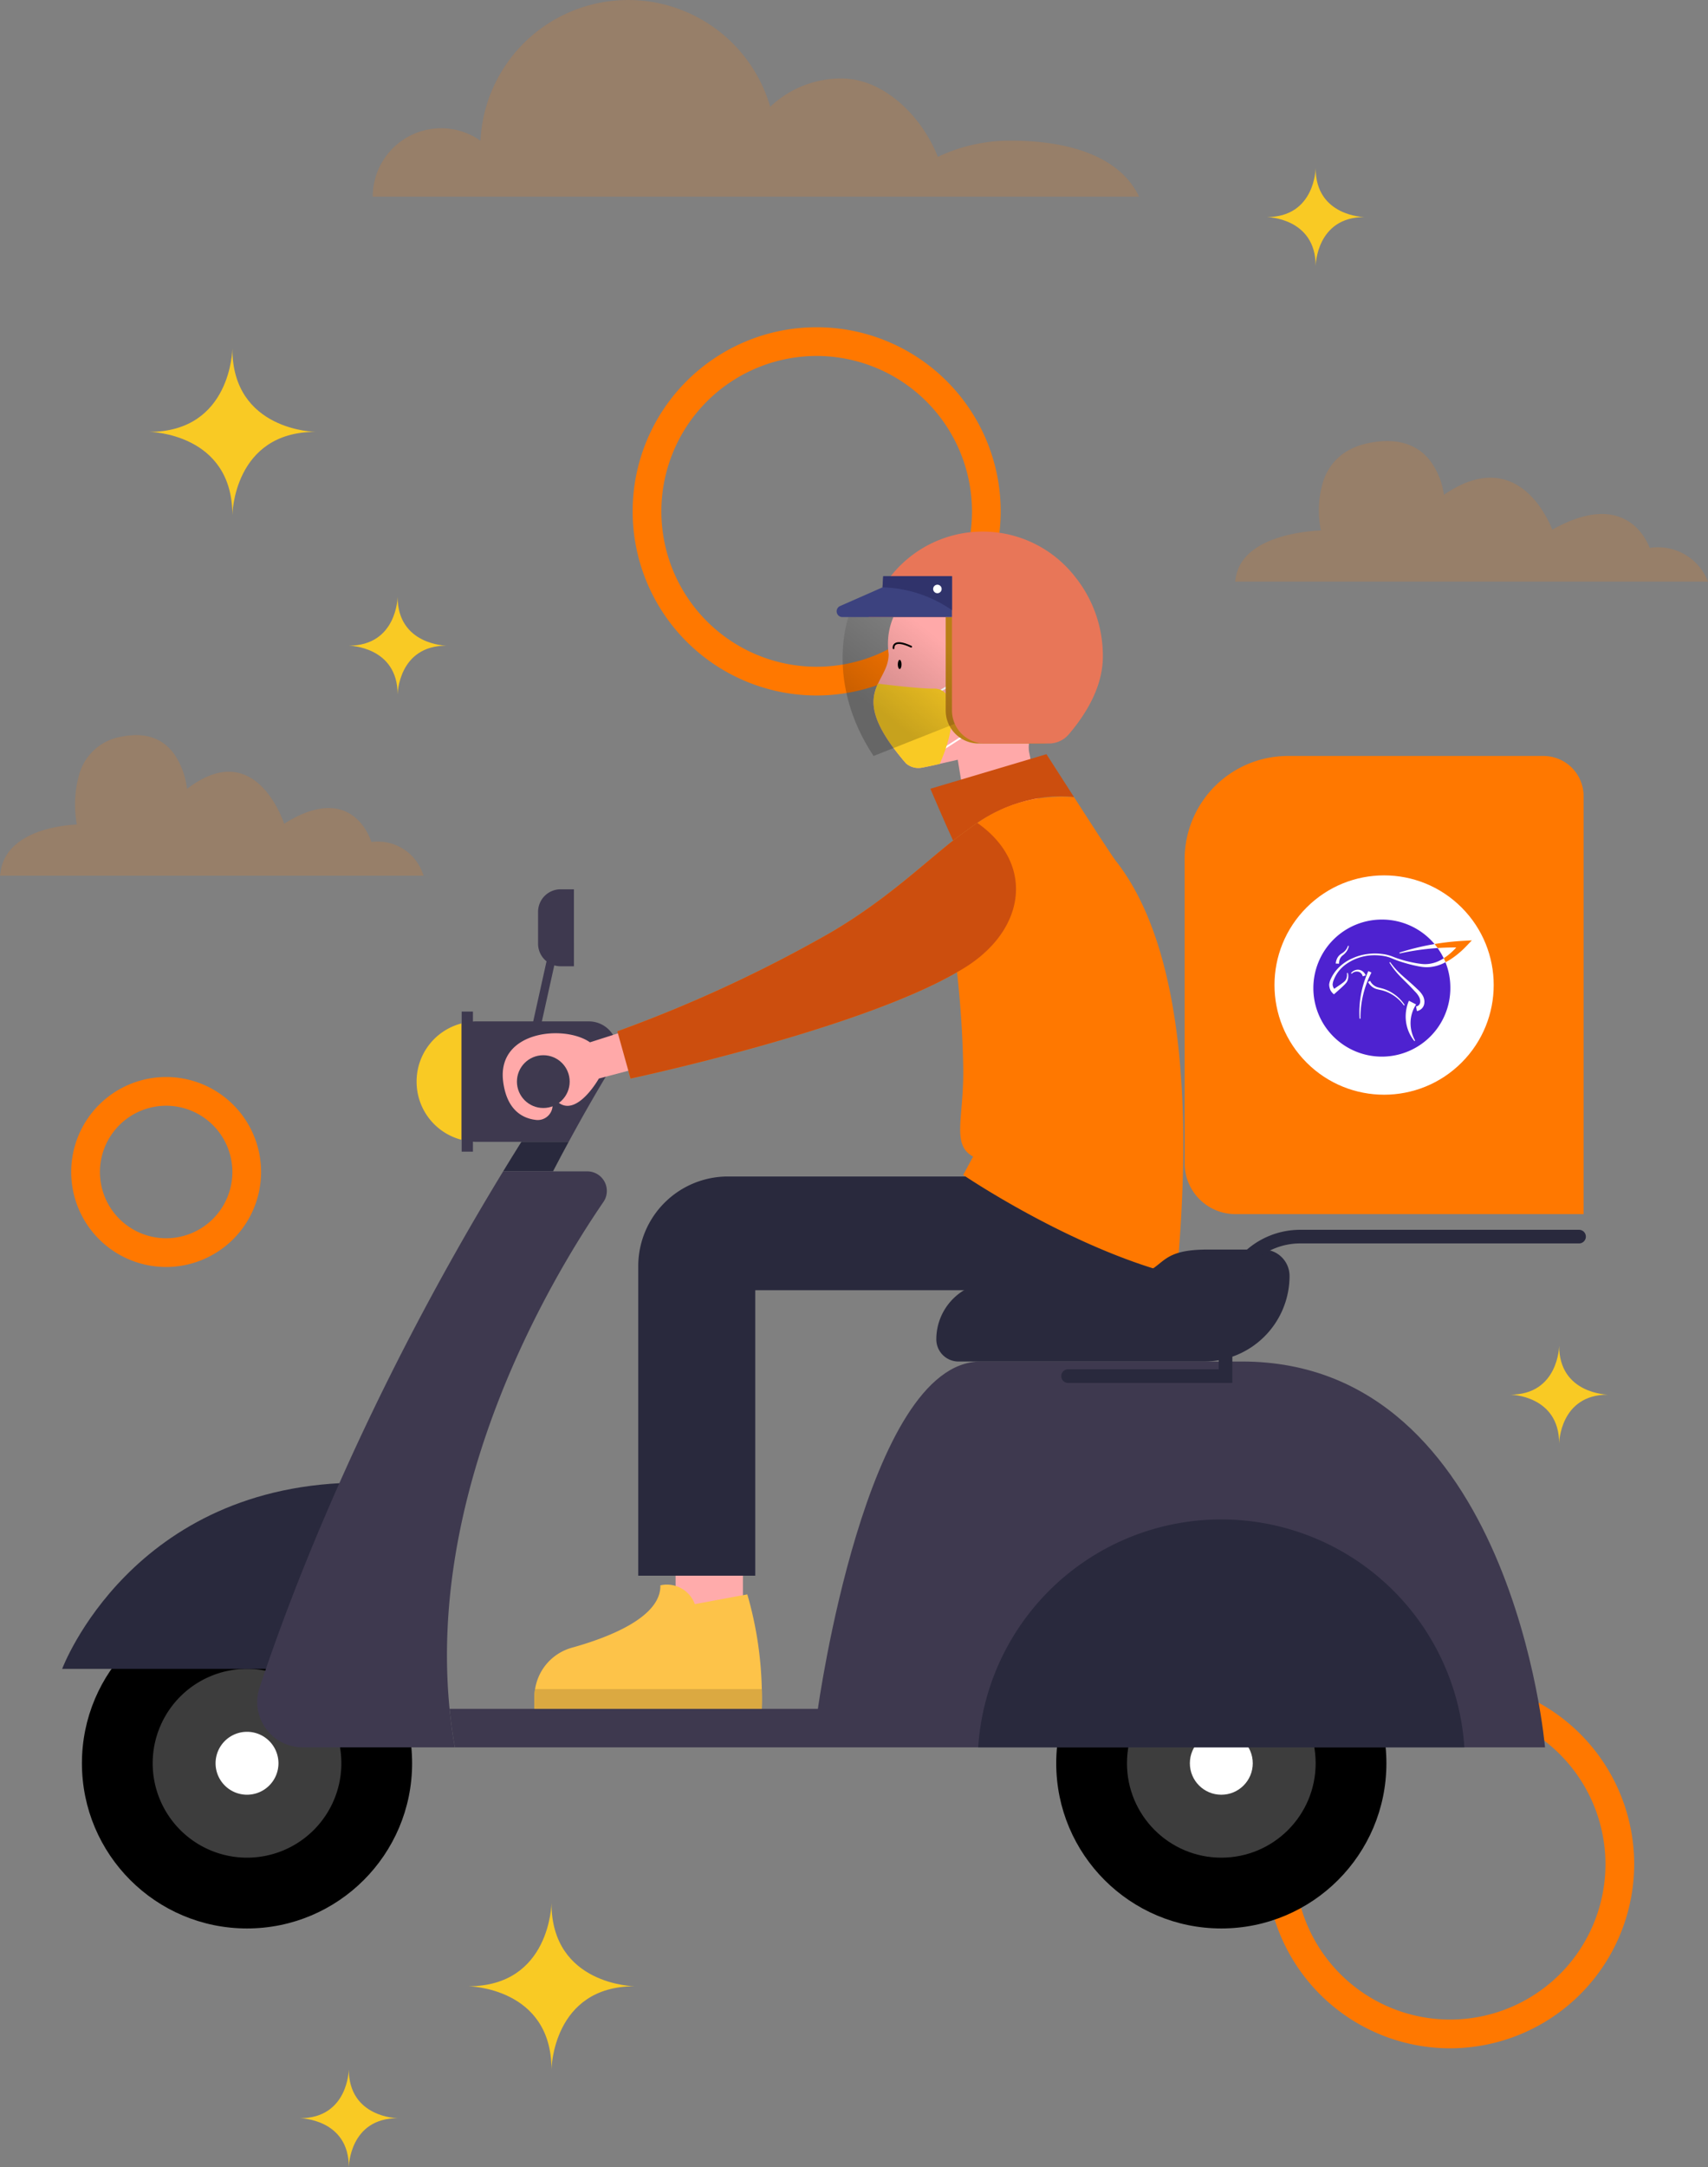 <svg xmlns="http://www.w3.org/2000/svg" xmlns:xlink="http://www.w3.org/1999/xlink" width="241.246" height="305.905" viewBox="0 0 241.246 305.905">
  <rect x="0" y="0" width="241.246" height="305.905" fill="#808080" stroke="none"/>
  <defs>
    <linearGradient id="linear-gradient" x1="0.307" y1="0.659" x2="0.703" y2="0.167" gradientUnits="objectBoundingBox">
      <stop offset="0"/>
      <stop offset="1" stop-opacity="0"/>
    </linearGradient>
  </defs>
  <g id="Group_8214" data-name="Group 8214" transform="translate(-67.822 -100.095)">
    <g id="Delivery_vector" data-name="Delivery vector" transform="translate(-449.445 -2.984)">
      <g id="Group_8143" data-name="Group 8143" transform="translate(517.267 103.079)">
        <g id="Group_8140" data-name="Group 8140" opacity="0.4">
          <path id="Path_10160" data-name="Path 10160" d="M660.313,130.842H552.07a9.658,9.658,0,0,1,15.214-7.9,20.89,20.89,0,0,1,40.927-4.792,14.569,14.569,0,0,1,10.042-3.994c6.205,0,11.51,5.611,13.636,11.069a23.608,23.608,0,0,1,10.316-2.289C650.54,122.932,657.632,125.209,660.313,130.842Z" transform="translate(-499.422 -103.079)" fill="#ff7800" opacity="0.45"/>
          <g id="Group_8137" data-name="Group 8137" transform="translate(174.456 62.261)" opacity="0.45">
            <g id="Group_8136" data-name="Group 8136">
              <path id="Path_10161" data-name="Path 10161" d="M699.073,163.382a7.553,7.553,0,0,0-7.924-4.056c-.572-1.5-3.779-8.205-13.758-2.581-.791-2-5.305-11.8-15.312-4.919a10.407,10.407,0,0,0-1.915-4.774c-1.844-2.386-4.661-3.263-8.371-2.6-3.358.6-5.606,2.351-6.68,5.217a13.962,13.962,0,0,0-.405,7.189c-2.051.083-11.084.782-12.026,6.671l-.089.557h66.791Z" transform="translate(-632.591 -144.237)" fill="#ff7800"/>
            </g>
          </g>
          <g id="Group_8139" data-name="Group 8139" transform="translate(0 103.769)" opacity="0.45">
            <g id="Group_8138" data-name="Group 8138">
              <path id="Path_10162" data-name="Path 10162" d="M576.833,190.82a6.736,6.736,0,0,0-7.1-4.056c-.511-1.5-3.384-8.205-12.326-2.581-.71-2-4.753-11.8-13.719-4.919a11.16,11.16,0,0,0-1.715-4.774c-1.652-2.386-4.175-3.261-7.5-2.6a7.445,7.445,0,0,0-5.984,5.217,15.514,15.514,0,0,0-.363,7.189c-1.838.083-9.931.782-10.775,6.671l-.08.557H577.11Z" transform="translate(-517.267 -171.675)" fill="#ff7800"/>
            </g>
          </g>
        </g>
        <g id="Group_8141" data-name="Group 8141" transform="translate(10.06 46.193)">
          <path id="Path_10163" data-name="Path 10163" d="M537.326,230.4a13.409,13.409,0,1,1,13.407-13.409A13.424,13.424,0,0,1,537.326,230.4Zm0-22.762a9.353,9.353,0,1,0,9.353,9.353A9.365,9.365,0,0,0,537.326,207.636Z" transform="translate(-523.917 -97.741)" fill="#ff7800"/>
          <path id="Path_10164" data-name="Path 10164" d="M661.477,311.837a25.992,25.992,0,1,1,25.992-25.992A26.022,26.022,0,0,1,661.477,311.837Zm0-47.928a21.936,21.936,0,1,0,21.936,21.936A21.961,21.961,0,0,0,661.477,263.909Z" transform="translate(-466.711 -68.887)" fill="#ff7800"/>
          <path id="Path_10165" data-name="Path 10165" d="M602.329,185.6a25.992,25.992,0,1,1,25.992-25.992A26.022,26.022,0,0,1,602.329,185.6Zm0-47.928a21.936,21.936,0,1,0,21.938,21.936A21.961,21.961,0,0,0,602.329,137.671Z" transform="translate(-497.039 -133.615)" fill="#ff7800"/>
        </g>
        <g id="Group_8142" data-name="Group 8142" transform="translate(21.086 23.75)">
          <path id="Path_10166" data-name="Path 10166" d="M572.736,304.143s.145-11.736,11.736-11.736c0,0-11.736-.145-11.736-11.736,0,0-.145,11.736-11.736,11.736C561,292.407,572.736,292.552,572.736,304.143Z" transform="translate(-515.929 -35.77)" fill="#f9ca24"/>
          <path id="Path_10167" data-name="Path 10167" d="M542.942,159.091s.144-11.734,11.734-11.734c0,0-11.734-.145-11.734-11.736,0,0-.145,11.736-11.736,11.736C531.206,147.357,542.942,147.5,542.942,159.091Z" transform="translate(-531.206 -110.143)" fill="#f9ca24"/>
          <path id="Path_10168" data-name="Path 10168" d="M552.172,309.97s.085-6.892,6.892-6.892c0,0-6.892-.085-6.892-6.891,0,0-.085,6.891-6.891,6.891C545.282,303.078,552.172,303.164,552.172,309.97Z" transform="translate(-523.989 -27.814)" fill="#f9ca24"/>
          <path id="Path_10169" data-name="Path 10169" d="M665.181,242.449s.085-6.891,6.891-6.891c0,0-6.891-.085-6.891-6.892,0,0-.085,6.892-6.892,6.892C658.289,235.558,665.181,235.643,665.181,242.449Z" transform="translate(-466.045 -62.435)" fill="#f9ca24"/>
          <path id="Path_10170" data-name="Path 10170" d="M642.445,132.562s.085-6.892,6.892-6.892c0,0-6.892-.085-6.892-6.891,0,0-.085,6.891-6.891,6.891C635.554,125.67,642.445,125.756,642.445,132.562Z" transform="translate(-477.702 -118.779)" fill="#f9ca24"/>
          <path id="Path_10171" data-name="Path 10171" d="M556.729,172.557s.085-6.891,6.891-6.891c0,0-6.891-.086-6.891-6.892,0,0-.086,6.892-6.892,6.892C549.837,165.666,556.729,165.751,556.729,172.557Z" transform="translate(-521.653 -98.272)" fill="#f9ca24"/>
        </g>
      </g>
      <g id="Group_8151" data-name="Group 8151" transform="translate(526.05 178.117)">
        <path id="Path_10172" data-name="Path 10172" d="M589.858,256.015V245.41h-9.513v11.7l8.548.836Z" transform="translate(-493.707 -105.138)" fill="#ffabab"/>
        <g id="Group_8144" data-name="Group 8144" transform="translate(66.7 148.649)">
          <path id="Path_10173" data-name="Path 10173" d="M599.282,268.484H567.165v-1.635a7.326,7.326,0,0,1,.094-1.153,7.224,7.224,0,0,1,5.234-5.851c5.275-1.47,12.556-4.319,12.464-8.792l.032-.011a4.2,4.2,0,0,1,4.833,2.664l7.414-1.378a51.941,51.941,0,0,1,2.047,13.368C599.314,266.859,599.3,267.815,599.282,268.484Z" transform="translate(-567.165 -250.947)" fill="#fdc349"/>
          <path id="Path_10174" data-name="Path 10174" d="M599.282,263.485H567.165V261.85a7.326,7.326,0,0,1,.094-1.153h32.023C599.314,261.86,599.3,262.816,599.282,263.485Z" transform="translate(-567.165 -245.948)" fill="#dba941"/>
        </g>
        <path id="Path_10175" data-name="Path 10175" d="M653.074,212.865v5.574a10.478,10.478,0,0,1-10.479,10.479h-49.21v40.3H576.86V225.528a12.662,12.662,0,0,1,12.662-12.663Z" transform="translate(-495.494 -121.825)" fill="#29293d"/>
        <g id="Group_8146" data-name="Group 8146" transform="translate(114.598 5.218)">
          <path id="Path_10176" data-name="Path 10176" d="M620.933,180.218a3.8,3.8,0,0,0-.112,1.9l1.383,6.954-10.166,2.039-1.313-7.987c-.823.2-1.675.377-2.555.585-.838.2-1.675.378-2.485.531a2.679,2.679,0,0,1-2.221-.558c-.014,0-.014,0-.027-.014-.168-.2-.336-.392-.517-.6-.014-.014-.027-.029-.027-.042-4.789-5.739-4.455-8.462-3.435-10.641.67-1.423,1.508-2.541,1.508-4.175-.809-5.921,3.407-10.262,8.783-11.632a14.963,14.963,0,0,1,4.2-.433,12.44,12.44,0,0,1,4.119.879h.014a12.688,12.688,0,0,1,2.974,1.663,12.82,12.82,0,0,1,.867,20A3.482,3.482,0,0,0,620.933,180.218Z" transform="translate(-598.828 -156.133)" fill="#ffa9a9"/>
          <path id="Path_10177" data-name="Path 10177" d="M622.595,168.5a12.824,12.824,0,0,1-4.37,10.179,3.483,3.483,0,0,0-.992,1.537l-4.776-4.372s1.815-2.094-.5-5.068c-1.6-2.056-3.071-.5-3.826.652a.4.4,0,0,1-.734-.175,12.283,12.283,0,0,1,1.124-7.71l-2.472-6.968a14.963,14.963,0,0,1,4.2-.433,12.44,12.44,0,0,1,4.119.879h.014l2.974,1.663A12.911,12.911,0,0,1,622.595,168.5Z" transform="translate(-595.127 -156.133)"/>
          <path id="Path_10178" data-name="Path 10178" d="M601.619,165.3c0,.359-.117.649-.262.649s-.262-.29-.262-.649.118-.647.262-.647S601.619,164.944,601.619,165.3Z" transform="translate(-597.666 -151.763)"/>
          <path id="Path_10179" data-name="Path 10179" d="M600.7,163.818s-.218-1.484,2.487-.219" transform="translate(-597.871 -152.566)" fill="none" stroke="#000" stroke-linecap="round" stroke-width="0.25"/>
          <path id="Path_10180" data-name="Path 10180" d="M604.794,168.966l6.673-3.755,1.376,7.119-8.049,5.149" transform="translate(-595.769 -151.478)" fill="none" stroke="#fff" stroke-linecap="round" stroke-width="0.25"/>
          <g id="Group_8145" data-name="Group 8145" transform="translate(14.174 12.121)">
            <path id="Path_10181" data-name="Path 10181" d="M608.2,167.116s2.631-5.019,5.118-2.009.175,10.173-4.363,7.594" transform="translate(-608.198 -164.145)" fill="#ffabab" stroke="#000" stroke-linecap="round" stroke-width="0.25"/>
            <path id="Path_10182" data-name="Path 10182" d="M609.209,169.542s-.219-4.712,2.749-3.8" transform="translate(-607.681 -163.386)" fill="none" stroke="#000" stroke-linecap="round" stroke-width="0.25"/>
            <path id="Path_10183" data-name="Path 10183" d="M610.535,168.693s.5-1.932-.912-2.516" transform="translate(-607.467 -163.104)" fill="none" stroke="#000" stroke-linecap="round" stroke-width="0.25"/>
          </g>
          <path id="Path_10184" data-name="Path 10184" d="M608.171,178.2c-.838.2-1.676.378-2.485.531a2.679,2.679,0,0,1-2.221-.558c-.014,0-.014,0-.027-.014-.168-.2-.336-.392-.517-.6-.014-.014-.027-.029-.027-.042-4.791-5.739-4.455-8.462-3.435-10.641,1.466.182,6.143.74,7.918.7C610.21,167.518,610.921,172.083,608.171,178.2Z" transform="translate(-598.828 -150.624)" fill="#f9ca24"/>
        </g>
        <path id="Path_10185" data-name="Path 10185" d="M624.425,179.515c-4.835-.572-10.512,1.065-15.251,4.786h-.015c-.605.43-1.194.874-1.814,1.352-.97-2.068-3.212-7.316-3.212-7.316l16.4-4.882S622.342,176.27,624.425,179.515Z" transform="translate(-481.51 -142.032)" fill="#cc4e0e"/>
        <g id="Group_8147" data-name="Group 8147" transform="translate(2.789 150.553)">
          <circle id="Ellipse_107" data-name="Ellipse 107" cx="23.318" cy="23.318" r="23.318"/>
          <path id="Path_10207" data-name="Path 10207" d="M13.325,0A13.325,13.325,0,1,1,0,13.325,13.325,13.325,0,0,1,13.325,0Z" transform="translate(9.993 9.993)" fill="#3d3d3d"/>
          <path id="Path_10186" data-name="Path 10186" d="M546.278,269.125a4.441,4.441,0,1,1-4.441-4.441A4.442,4.442,0,0,1,546.278,269.125Z" transform="translate(-518.519 -245.808)" fill="#fff"/>
        </g>
        <path id="Path_10187" data-name="Path 10187" d="M556.47,267.724h-33.4s9.807-26.293,42.275-26.293Z" transform="translate(-523.073 -107.178)" fill="#29293d"/>
        <path id="Path_10188" data-name="Path 10188" d="M622.08,177.2a3.7,3.7,0,0,1-2.817,1.309h-9.037a4.659,4.659,0,0,1-4.659-4.659V160.662h14.755Z" transform="translate(-480.775 -148.592)" fill="#ba7f17"/>
        <path id="Path_10189" data-name="Path 10189" d="M596.775,161.091s-3.4,9.138,3.535,19.608l14.556-5.765-2.519-15.108Z" transform="translate(-485.71 -149.02)" opacity="0.2" fill="url(#linear-gradient)"/>
        <path id="Path_10190" data-name="Path 10190" d="M627.461,158.981a16.535,16.535,0,0,0-25.969,0,17.2,17.2,0,0,0-3.118,5.773h11.769v13.184A4.659,4.659,0,0,0,614.8,182.6h9.037a3.7,3.7,0,0,0,2.817-1.309c2.558-3.006,4.8-6.827,4.8-10.984A17.845,17.845,0,0,0,627.461,158.981Z" transform="translate(-484.463 -152.683)" fill="#e87658"/>
        <path id="Path_10191" data-name="Path 10191" d="M611.676,156.846v5.773h-15.49a.814.814,0,0,1-.318-1.558l6-2.641.1-1.573Z" transform="translate(-485.996 -150.548)" fill="#3c427f"/>
        <path id="Path_10192" data-name="Path 10192" d="M609.48,156.846v4.8a18.066,18.066,0,0,0-9.813-3.228l.1-1.573Z" transform="translate(-483.8 -150.548)" fill="#30336b"/>
        <path id="Path_10193" data-name="Path 10193" d="M605.592,158.241a.6.6,0,1,1-.6-.6A.6.6,0,0,1,605.592,158.241Z" transform="translate(-481.373 -150.139)" fill="#fff"/>
        <path id="Path_10194" data-name="Path 10194" d="M562.531,198.577v16.439a8.458,8.458,0,0,1-6.366-8.213v-.014A8.458,8.458,0,0,1,562.531,198.577Z" transform="translate(-506.105 -129.151)" fill="#f9ca24"/>
        <path id="Path_10195" data-name="Path 10195" d="M581.765,204.486c-1.874,3.054-4.016,6.736-6.275,10.908H562.5a3.766,3.766,0,0,1-.539-.026,7.346,7.346,0,0,1-1.591-.257V198.672a7.253,7.253,0,0,1,1.591-.257,4,4,0,0,1,.539-.024h15.823A4.014,4.014,0,0,1,581.765,204.486Z" transform="translate(-503.948 -129.247)" fill="#3e394f"/>
        <path id="Path_10196" data-name="Path 10196" d="M573.5,209.63c-.732,1.336-1.463,2.735-2.21,4.166h-7.045c.843-1.384,1.7-2.767,2.576-4.166Z" transform="translate(-501.961 -123.484)" fill="#29293d"/>
        <path id="Path_10197" data-name="Path 10197" d="M590.191,216.694c-7.346,10.719-24.856,40-21.738,71.563.174,1.812.43,3.626.747,5.438H547.7a6.4,6.4,0,0,1-6.092-8.4c4.372-13.22,14.764-40.708,34.412-72.907h11.895A2.759,2.759,0,0,1,590.191,216.694Z" transform="translate(-513.736 -122.072)" fill="#3e394f"/>
        <path id="Path_10208" data-name="Path 10208" d="M0,0H1.591V19.775H0Z" transform="translate(56.425 67.758)" fill="#3e394f"/>
        <path id="Path_10198" data-name="Path 10198" d="M653.929,244.975c-14.885-3.753-30.169-14.138-30.169-14.138l1.4-2.591c-3.118-1.7-1.272-5.455-1.4-12.612-.11-7.155-.874-13.421-.874-13.421l-.015.015c-14.218,8.222-46.1,15-46.1,15l-1.861-6.664a194.026,194.026,0,0,0,30.087-13.916c7.713-4.516,12.882-9.494,17.334-13.008.62-.478,1.209-.923,1.814-1.352h.015q.765-.6,1.575-1.145h.017a20.848,20.848,0,0,1,13.66-3.641c1.209,1.876,2.513,3.9,3.609,5.582.94,1.431,1.719,2.625,2.2,3.292a.052.052,0,0,1,.017.032C651.766,194.594,657.03,211.436,653.929,244.975Z" transform="translate(-496.495 -140.016)" fill="#ff7800"/>
        <path id="Path_10199" data-name="Path 10199" d="M566.554,210.719a.645.645,0,0,1-.13-.014.6.6,0,0,1-.454-.713l4.283-19.3a.6.6,0,0,1,1.165.259l-4.283,19.3A.6.6,0,0,1,566.554,210.719Z" transform="translate(-501.085 -133.433)" fill="#3e394f"/>
        <path id="Path_10200" data-name="Path 10200" d="M571.226,209.5h0a2.1,2.1,0,0,1-2.278,2.411c-1.871-.2-4.152-1.316-4.679-5.41-.929-7.207,8.682-8.066,12.258-5.55l5.6-1.788,1.225,5.434-5.567,1.466s-3.013,5.36-5.647,3.437S571.226,209.5,571.226,209.5Z" transform="translate(-501.982 -128.852)" fill="#ffa9a9"/>
        <circle id="Ellipse_109" data-name="Ellipse 109" cx="3.725" cy="3.725" r="3.725" transform="translate(64.231 73.92)" fill="#3e394f"/>
        <path id="Path_10201" data-name="Path 10201" d="M622.886,200.941l-.015.015c-14.218,8.222-46.1,15-46.1,15l-1.861-6.664a194.025,194.025,0,0,0,30.087-13.916c7.713-4.516,12.882-9.494,17.334-13.008.62-.478,1.209-.923,1.814-1.352h.015q.765-.6,1.575-1.145h.017C634.162,185.753,632.6,195.628,622.886,200.941Z" transform="translate(-496.495 -138.744)" fill="#cc4e0e"/>
        <path id="Rectangle_17341" data-name="Rectangle 17341" d="M3.185,0h1.88a0,0,0,0,1,0,0V10.867a0,0,0,0,1,0,0H3.185A3.185,3.185,0,0,1,0,7.682v-4.5A3.185,3.185,0,0,1,3.185,0Z" transform="translate(67.217 50.497)" fill="#3e394f"/>
        <g id="Group_8148" data-name="Group 8148" transform="translate(140.403 150.553)">
          <circle id="Ellipse_110" data-name="Ellipse 110" cx="23.318" cy="23.318" r="23.318"/>
          <circle id="Ellipse_111" data-name="Ellipse 111" cx="13.325" cy="13.325" r="13.325" transform="translate(9.993 9.993)" fill="#3d3d3d"/>
          <circle id="Ellipse_112" data-name="Ellipse 112" cx="4.442" cy="4.442" r="4.442" transform="translate(18.876 18.876)" fill="#fff"/>
        </g>
        <path id="Path_10202" data-name="Path 10202" d="M713.969,284.6H559.991c-.318-1.812-.573-3.626-.747-5.438h52.023s6.786-49.03,22.98-49.03h36.916C709.331,230.129,713.969,284.6,713.969,284.6Z" transform="translate(-504.527 -112.973)" fill="#3e394f"/>
        <path id="Path_10203" data-name="Path 10203" d="M677.273,277.04H608.6a34.407,34.407,0,0,1,68.669,0Z" transform="translate(-479.218 -105.416)" fill="#29293d"/>
        <path id="Path_10204" data-name="Path 10204" d="M621.19,235.486h-13.37a3.129,3.129,0,0,1-3.13-3.13h0a8.1,8.1,0,0,1,8.1-8.1h12.672c13.816,0,7.951-4.573,17.593-4.573h7.8a3.728,3.728,0,0,1,3.727,3.727h0a12.076,12.076,0,0,1-12.076,12.076Z" transform="translate(-481.224 -118.33)" fill="#29293d"/>
        <path id="Rectangle_17342" data-name="Rectangle 17342" d="M14.583,0h36.1a5.667,5.667,0,0,1,5.667,5.667V64.672a0,0,0,0,1,0,0H7.17A7.17,7.17,0,0,1,0,57.5V14.583A14.583,14.583,0,0,1,14.583,0Z" transform="translate(158.541 31.678)" fill="#ff7800"/>
        <path id="Path_10205" data-name="Path 10205" d="M640.521,239.455h-23.2a.962.962,0,0,1,0-1.924h21.277v-8.2a11.506,11.506,0,0,1,11.494-11.492h39.4a.962.962,0,1,1,0,1.924h-39.4a9.579,9.579,0,0,0-9.568,9.568Z" transform="translate(-475.243 -119.275)" fill="#29293d"/>
        <g id="Group_8150" data-name="Group 8150" transform="translate(164.82 42.121)">
          <circle id="Ellipse_113" data-name="Ellipse 113" cx="15.481" cy="15.481" r="15.481" transform="translate(0 21.893) rotate(-45)" fill="#fff"/>
        </g>
      </g>
    </g>
    <g id="Group_8194" data-name="Group 8194" transform="translate(0.121 0.579)">
      <path id="Path_10236" data-name="Path 10236" d="M19.348,9.585A9.674,9.674,0,1,1,9.673,0a9.69,9.69,0,0,1,7.439,3.457c.151.182.3.368.436.562a9.435,9.435,0,0,1,.859,1.441c.091.186.174.376.252.567a9.482,9.482,0,0,1,.688,3.557" transform="translate(253.206 229.324)" fill="#4e22d0"/>
      <path id="Path_10237" data-name="Path 10237" d="M125.764,20.686l-.821.859,0,0A12.57,12.57,0,0,1,122.7,23.4c-.214.134-.434.26-.66.376-.079-.192-.161-.382-.252-.568.179-.11.355-.23.524-.358a9.908,9.908,0,0,0,1.253-1.159q-1.316-.012-2.637.076c-.137-.194-.284-.38-.436-.562a36.125,36.125,0,0,1,4.079-.454Z" transform="translate(149.827 211.576)" fill="#ff7800"/>
      <path id="Path_10238" data-name="Path 10238" d="M85.6,25.672l-.032-.122a36,36,0,0,1,4.96-1.205c.151.182.3.368.436.562a35.938,35.938,0,0,0-5.364.765" transform="translate(179.794 208.437)" fill="#fff"/>
      <path id="Path_10239" data-name="Path 10239" d="M32.089,34.95a6.661,6.661,0,0,1-.641.3,5.764,5.764,0,0,1-1.43.366,5.121,5.121,0,0,1-1.464-.046c-.474-.076-.938-.182-1.4-.3s-.912-.25-1.364-.392-.9-.318-1.327-.5a5.01,5.01,0,0,0-1.327-.346,7.8,7.8,0,0,0-1.384-.068,6.962,6.962,0,0,0-2.671.656,6.846,6.846,0,0,0-1.176.709,5.031,5.031,0,0,0-.956.959,4.711,4.711,0,0,0-.647,1.173,2.174,2.174,0,0,0-.149.606c0,.022,0,.042,0,.062a.439.439,0,0,0,.008.06,1.19,1.19,0,0,0,.032.144,1.111,1.111,0,0,0,.048.138l.03.068.044.086-.014-.032a.71.71,0,0,0,.073.1l.492-.334c.236-.158.478-.32.7-.494a2.68,2.68,0,0,0,.309-.264.962.962,0,0,0,.206-.32,1.558,1.558,0,0,0,.091-.8l.125-.024a1.712,1.712,0,0,1,.016.9,1.272,1.272,0,0,1-.2.434,3.4,3.4,0,0,1-.3.342c-.206.212-.422.4-.639.6l-.654.584-.2.158-.18-.178a1.7,1.7,0,0,1-.319-.446l0-.006a.007.007,0,0,1,0,0l0,0-.008-.02-.01-.022-.018-.05c-.012-.032-.024-.064-.034-.1-.018-.064-.036-.13-.05-.2a1.61,1.61,0,0,1-.03-.2c0-.032-.006-.072-.008-.114s0-.076.008-.112a2.474,2.474,0,0,1,.228-.735,5.6,5.6,0,0,1,.777-1.227,6.215,6.215,0,0,1,2.306-1.687,7.516,7.516,0,0,1,1.356-.46,8.284,8.284,0,0,1,1.418-.192,7.942,7.942,0,0,1,1.428.06,5.651,5.651,0,0,1,1.394.346,15.923,15.923,0,0,0,2.671.807,13.618,13.618,0,0,0,1.37.236,4.3,4.3,0,0,0,1.341-.026,4.761,4.761,0,0,0,1.269-.412,6.524,6.524,0,0,0,.619-.348c.091.186.173.376.252.568" transform="translate(239.777 200.401)" fill="#fff"/>
      <path id="Path_10240" data-name="Path 10240" d="M22.256,28.569a2.022,2.022,0,0,1,.24-.809,1.682,1.682,0,0,1,.586-.6,2.171,2.171,0,0,0,.558-.462,1.971,1.971,0,0,0,.348-.638l.124.033a2.137,2.137,0,0,1-.3.73,2.416,2.416,0,0,1-.551.577,1.323,1.323,0,0,0-.419.529,1.6,1.6,0,0,0-.113.657Z" transform="translate(234.111 206.963)" fill="#fff"/>
      <path id="Path_10241" data-name="Path 10241" d="M37.42,50.338a1.219,1.219,0,0,1,1.094-.485,1.136,1.136,0,0,1,.6.258,1.366,1.366,0,0,1,.389.538l-.419.132a.974.974,0,0,0-.218-.409.807.807,0,0,0-.4-.242,1.014,1.014,0,0,0-.948.289Z" transform="translate(221.101 186.557)" fill="#fff"/>
      <path id="Path_10242" data-name="Path 10242" d="M47.445,51.45A13.711,13.711,0,0,0,46.27,54.6a13.93,13.93,0,0,0-.378,3.36l-.128,0a14.107,14.107,0,0,1,1.245-6.724Z" transform="translate(213.965 185.36)" fill="#fff"/>
      <path id="Path_10243" data-name="Path 10243" d="M54.679,60.925a1.742,1.742,0,0,0,1.05.9c.235.072.494.125.746.2a5.357,5.357,0,0,1,.74.281,5.873,5.873,0,0,1,1.316.855,5.646,5.646,0,0,1,1.028,1.171l-.106.071A5.49,5.49,0,0,0,58.416,63.3a5.666,5.666,0,0,0-1.3-.782,5.108,5.108,0,0,0-.715-.245c-.244-.066-.494-.107-.756-.177a1.907,1.907,0,0,1-.739-.377,2.261,2.261,0,0,1-.526-.635Z" transform="translate(206.546 177.052)" fill="#fff"/>
      <path id="Path_10244" data-name="Path 10244" d="M93.28,81.206A4.835,4.835,0,0,0,92.5,83.67a5.052,5.052,0,0,0,.643,2.64l-.106.071a5.445,5.445,0,0,1-1.173-2.674,5.7,5.7,0,0,1,.4-3.023Z" transform="translate(174.438 160.099)" fill="#fff"/>
      <path id="Path_10245" data-name="Path 10245" d="M79.4,48.529a.655.655,0,0,0,.55-.435.821.821,0,0,0,.038-.2c0-.036,0-.073,0-.115s0-.072-.005-.108a1.311,1.311,0,0,0-.122-.432,3.254,3.254,0,0,0-.605-.81q-.365-.4-.745-.789c-.5-.52-1.04-1.016-1.542-1.555a11.165,11.165,0,0,1-1.333-1.75l.107-.07A11,11,0,0,0,77.165,43.9c.524.5,1.09.958,1.634,1.452q.409.368.805.752a3.721,3.721,0,0,1,.748.893,1.865,1.865,0,0,1,.21.6c.01.053.013.108.019.163s.006.1,0,.157a1.416,1.416,0,0,1-.043.339,1.234,1.234,0,0,1-.372.614,1.408,1.408,0,0,1-.636.32Z" transform="translate(188.308 193.059)" fill="#fff"/>
    </g>
  </g>
</svg>

